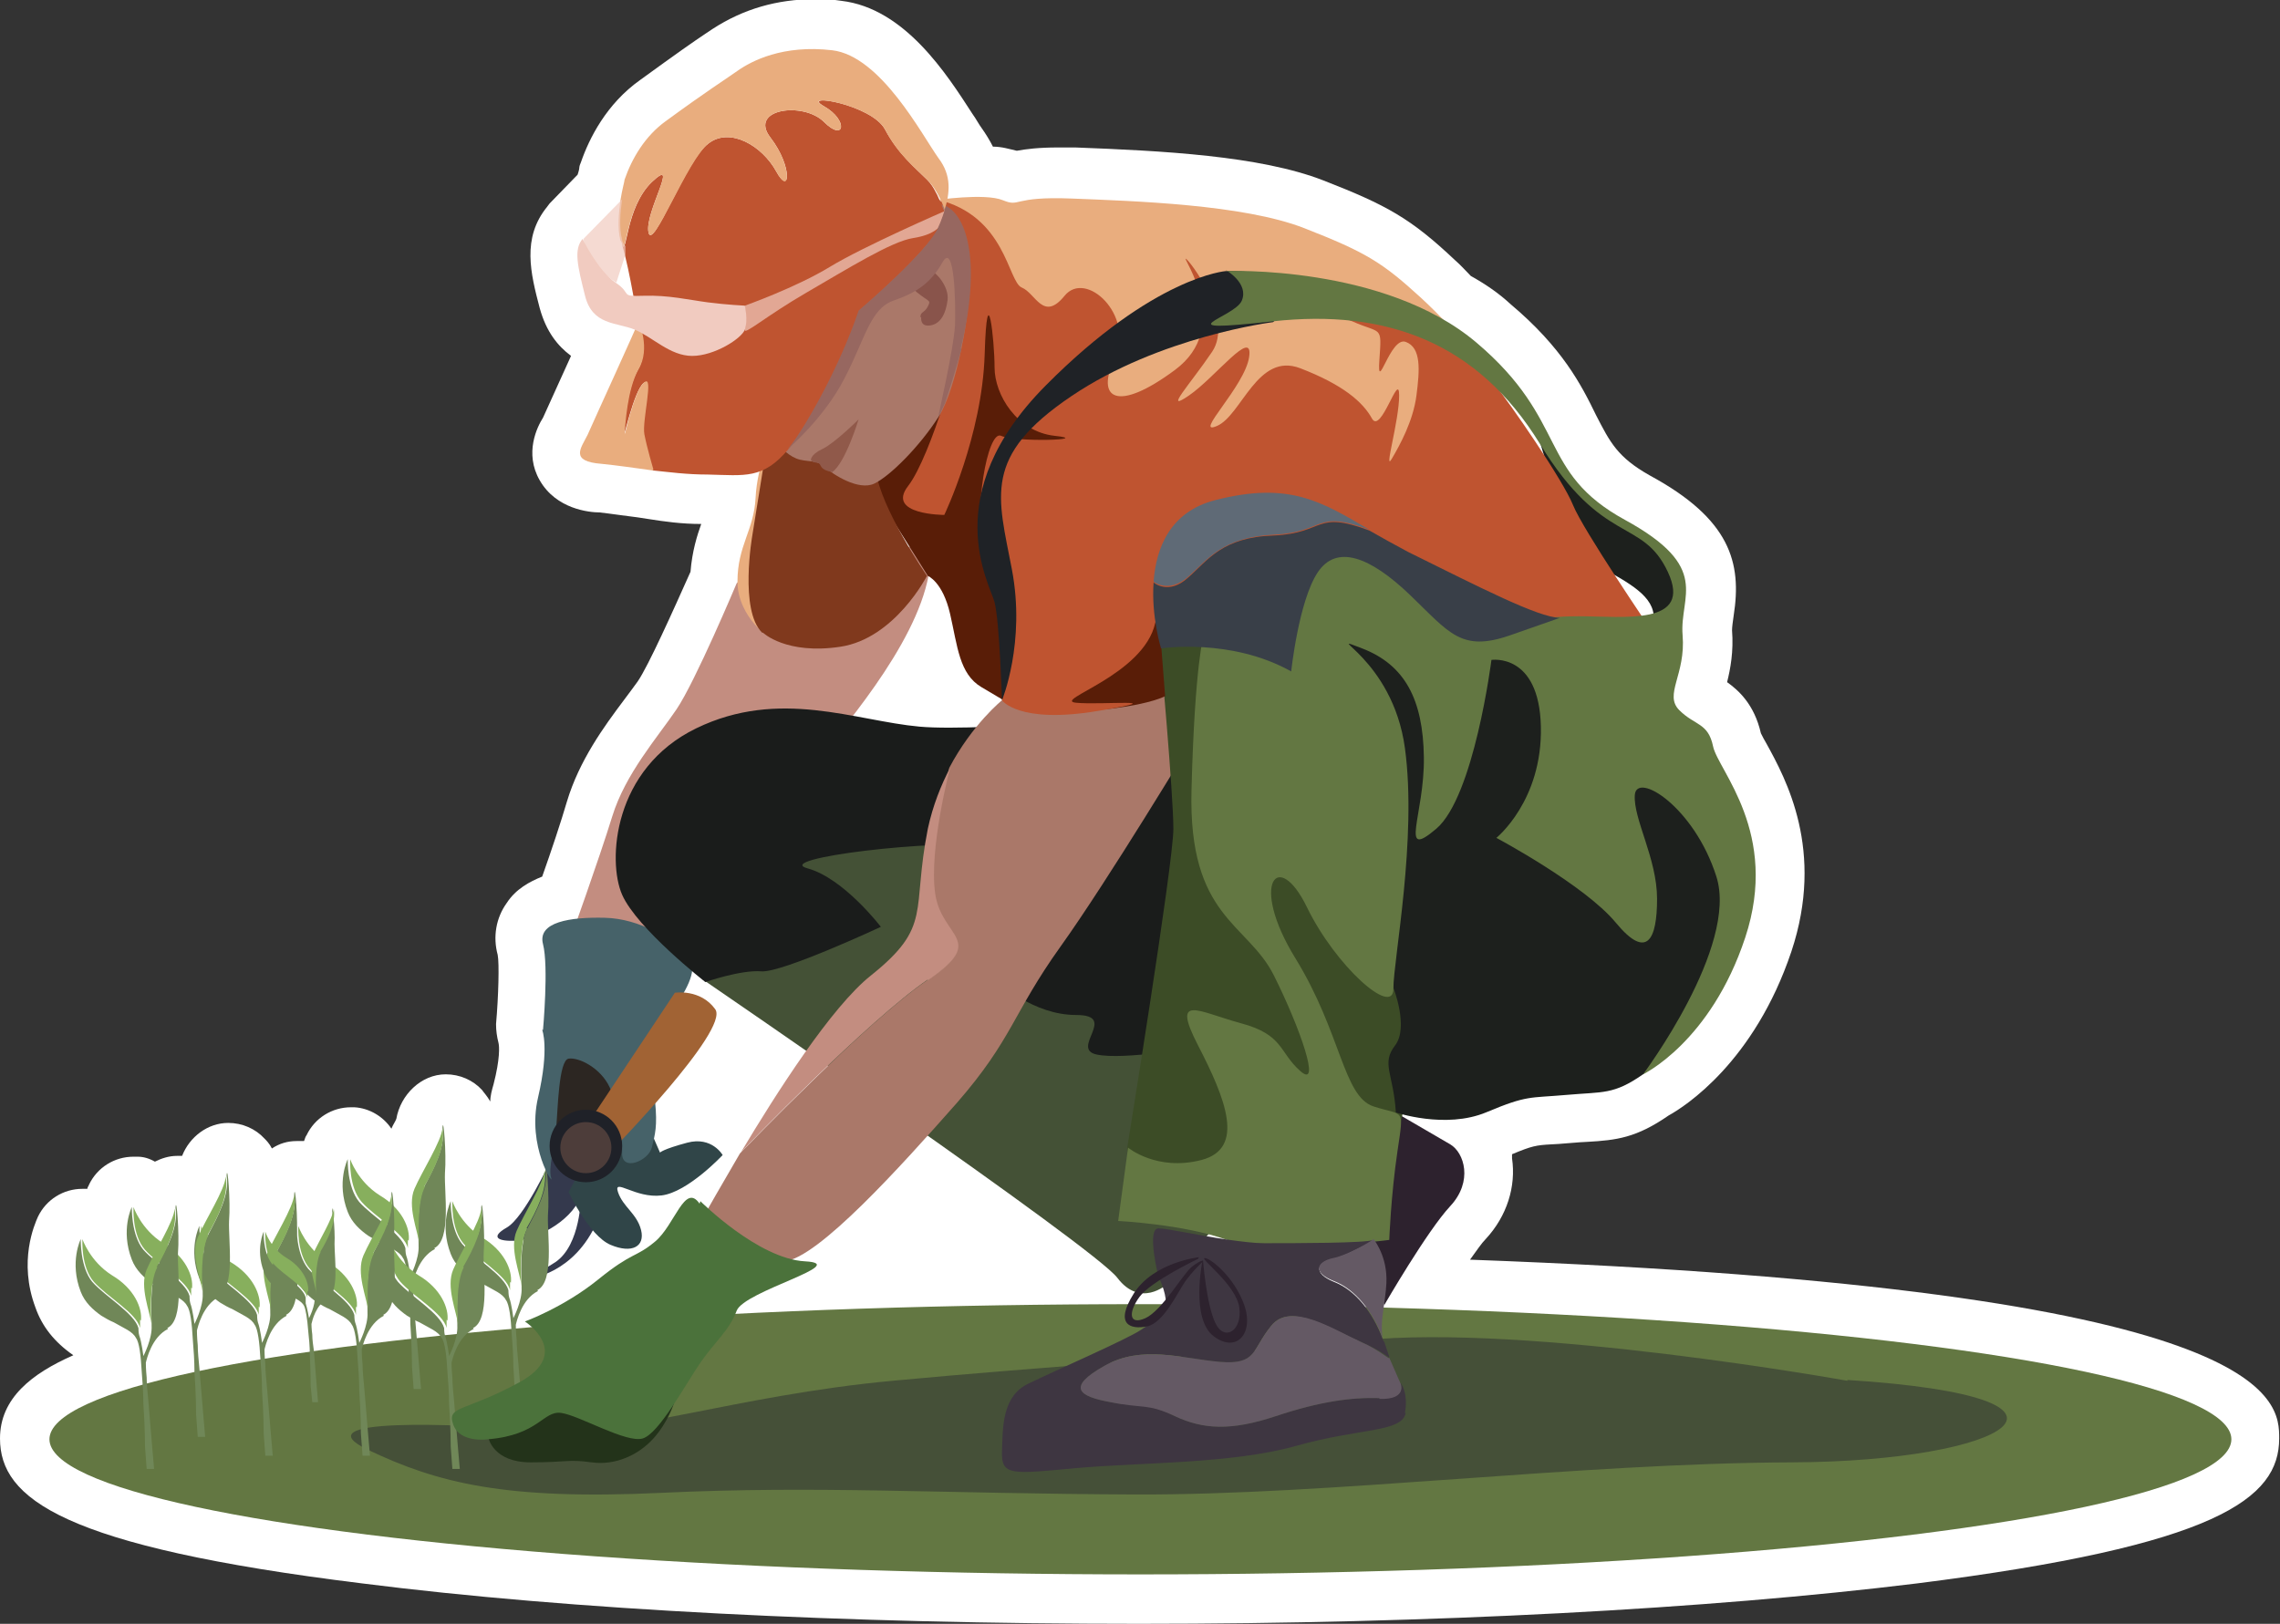 <?xml version="1.0" encoding="UTF-8"?><svg id="Livello_1" xmlns="http://www.w3.org/2000/svg" viewBox="0 0 27.67 19.71"><rect x="0" y="0" width="27.67" height="19.71" fill="#333333" stroke="none"/><defs><style>.cls-1{fill:#4b723b;}.cls-1,.cls-2,.cls-3,.cls-4,.cls-5,.cls-6,.cls-7,.cls-8,.cls-9,.cls-10,.cls-11,.cls-12,.cls-13,.cls-14,.cls-15,.cls-16,.cls-17,.cls-18,.cls-19,.cls-20,.cls-21,.cls-22,.cls-23,.cls-24,.cls-25,.cls-26,.cls-27,.cls-28,.cls-29,.cls-30,.cls-31,.cls-32,.cls-33,.cls-34,.cls-35{stroke-width:0px;}.cls-2{fill:#c38d80;}.cls-3{fill:#bf5430;}.cls-4{fill:#1a1c1b;}.cls-5{fill:#23331a;}.cls-6{fill:#455038;}.cls-7{fill:#393f48;}.cls-8{fill:#445136;}.cls-9{fill:#4d3d3a;}.cls-10{fill:#3c4c26;}.cls-11{fill:#1f2226;}.cls-12{fill:#976760;}.cls-13,.cls-16{fill:#f1cbc0;}.cls-14{fill:#2c2622;}.cls-15{fill:#645964;}.cls-16{opacity:.7;}.cls-17{fill:#90594a;}.cls-18{fill:#466269;}.cls-19{fill:#591d07;}.cls-20{fill:#a16334;}.cls-21{fill:#637742;}.cls-22{fill:#708758;}.cls-23{fill:#304548;}.cls-24{fill:#1d201d;}.cls-25{fill:#1f2128;}.cls-26{fill:#87af5d;}.cls-27{fill:#80391d;}.cls-28{fill:#fff;}.cls-29{fill:#e9ad7e;}.cls-30{fill:#aa7869;}.cls-31{fill:#2d222e;}.cls-32{fill:#89544b;}.cls-33{fill:#34394d;}.cls-34{fill:#3e3641;}.cls-35{fill:#5f6a76;}</style></defs><path class="cls-28" d="M13.83,19.71c-3.56,0-6.91-.17-9.43-.49-3.65-.45-4.4-1.03-4.4-1.76,0-.49.39-.79.89-1.01-.23-.16-.38-.35-.46-.58-.21-.56-.01-1.01.03-1.1.1-.21.31-.34.54-.34.01,0,.05,0,.06,0,0-.02.02-.04.02-.05.1-.21.31-.34.54-.34.02,0,.03,0,.05,0,.07,0,.14.02.21.06.08-.04.17-.07.27-.07.02,0,.04,0,.06,0,.09-.23.31-.4.56-.4.17,0,.33.07.44.19.02.02.06.06.09.12.09-.06.19-.09.3-.09.03,0,.06,0,.09,0,.01-.03.02-.06.03-.07.1-.21.31-.34.54-.34.01,0,.03,0,.04,0,.18.01.35.11.45.26.02-.05.05-.09.06-.12.05-.29.3-.54.6-.54.17,0,.33.07.44.19.02.03.06.07.1.14,0-.07.02-.14.04-.21.08-.31.07-.46.06-.5-.02-.08-.03-.15-.03-.23.03-.34.04-.74.02-.84-.06-.22-.02-.45.11-.63.11-.17.28-.26.43-.32.11-.31.23-.67.3-.91.15-.5.45-.91.69-1.23.06-.08.12-.16.17-.23.13-.19.43-.86.64-1.33.02-.25.08-.44.13-.58-.24,0-.45-.03-.64-.06l-.13-.02c-.16-.02-.31-.04-.46-.06-.13,0-.53-.04-.73-.39-.19-.33-.03-.65.04-.76l.34-.75c-.16-.12-.3-.29-.38-.58-.11-.42-.22-.85.09-1.23.01-.01.02-.03.03-.04l.34-.35s.02-.06.02-.08c0-.02.01-.05.02-.07.1-.29.31-.71.72-1,.44-.32.64-.46.79-.56l.09-.06c.37-.24.78-.36,1.24-.36.1,0,.2,0,.32.02.77.09,1.28.89,1.59,1.37.05.07.08.13.11.17.05.07.1.15.14.23.11,0,.2.03.29.05.11-.02.26-.04.5-.04.06,0,.13,0,.21,0,1.05.04,2.24.1,3.01.4.77.3,1.06.46,1.6.97.07.06.13.13.19.19.18.1.34.21.48.34.63.53.86.98,1.04,1.35.17.33.26.51.65.73.98.53,1.12,1.06,1.02,1.7-.01.07-.02.14-.02.18.02.26-.02.47-.06.63.14.1.33.27.41.62.02.04.04.08.07.13.23.42.71,1.29.3,2.52-.45,1.34-1.29,1.88-1.49,1.99-.39.27-.63.3-.99.32-.06,0-.37.03-.43.03-.19.01-.24.02-.48.12,0,.02,0,.03,0,.05.05.34-.06.7-.32.98-.05.05-.11.14-.19.25,9.82.36,9.82,1.71,9.82,2.17,0,.73-.75,1.3-4.4,1.76-2.52.31-5.88.49-9.44.49Z"/><path class="cls-24" d="M18.62,5.12s.4,1.54.78,1.75.68.37.67.64.36-.22.31-.48-.48-.62-.72-.7-.93-.7-1.04-1.21Z"/><ellipse class="cls-21" cx="13.84" cy="17.47" rx="13.24" ry="1.64"/><path class="cls-6" d="M22.42,16.76s-3.88-.7-5.9-.49-3.77.31-5.69.49-3.26.68-4.29.6-2.91-.16-2.07.24,1.66.61,3.56.52,3.36.01,5.74.02,5.37-.38,7.98-.39,3.95-.79.67-1Z"/><path class="cls-33" d="M6.67,14.11s-.31.67-.52.79-.1.17.11.16.66-.21.79-.54c0,0,0,.59-.31.8l-.32.2s.55-.05.83-.7c0,0,.11-.3.11-.39s.19-.6.19-.6l-.48-.29-.36.28-.04.3Z"/><path class="cls-22" d="M6.53,15.67c-.2.1-.26.37-.27.41,0,.01,0,.08.01.18,0,.08.01.17.02.28.03.37.07.83.07.83h-.09s-.02-.27-.02-.27c0,0,0-.24-.02-.52,0-.13-.01-.27-.02-.39-.01-.19-.03-.36-.07-.41-.04-.08-.15-.12-.27-.19-.05-.02-.1-.05-.15-.08-.1-.07-.2-.16-.25-.29-.14-.36,0-.64,0-.64,0,0-.01.34.14.52.16.18.51.38.56.56h0s0,.06.01.09c.03.08.05.25.05.25,0,0,.11-.21.1-.37,0,0,0,0,0-.02,0-.09-.03-.51.07-.7.11-.21.26-.48.22-.71.01-.16.05.31.03.55-.01.24.08.81-.13.91Z"/><path class="cls-26" d="M6.19,15.56s0,.05,0,.1c-.04-.18-.4-.38-.56-.56-.16-.18-.14-.52-.14-.52,0,0,.09.27.36.44.27.16.37.4.35.55Z"/><path class="cls-26" d="M6.4,14.91c-.1.18-.08.6-.07.7-.02-.16-.15-.46-.06-.67.09-.21.33-.58.34-.74.04.23-.1.5-.22.71Z"/><path class="cls-22" d="M5.28,15.16c-.2.1-.26.37-.27.41,0,.01,0,.08.01.18,0,.08.01.17.02.28.03.37.07.83.07.83h-.09s-.02-.27-.02-.27c0,0,0-.24-.02-.52,0-.13-.01-.27-.02-.39-.01-.19-.03-.36-.07-.41-.04-.08-.15-.12-.27-.19-.05-.02-.1-.05-.15-.08-.1-.07-.2-.16-.25-.29-.14-.36,0-.64,0-.64,0,0-.01.34.14.52.16.18.51.38.56.56h0s0,.06.01.09c.03.08.05.25.05.25,0,0,.11-.21.1-.37,0,0,0,0,0-.02,0-.09-.03-.51.07-.7.11-.21.26-.48.22-.71.01-.16.05.31.03.55-.01.24.08.81-.13.91Z"/><path class="cls-26" d="M4.95,15.05s0,.05,0,.1c-.04-.18-.4-.38-.56-.56-.16-.18-.14-.52-.14-.52,0,0,.09.27.36.44.27.16.37.4.35.55Z"/><path class="cls-26" d="M5.16,14.4c-.1.18-.08.6-.07.7-.02-.16-.15-.46-.06-.67.09-.21.33-.58.34-.74.04.23-.1.5-.22.71Z"/><path class="cls-22" d="M5.75,16.13c-.2.1-.26.37-.27.41,0,.01,0,.08.01.18,0,.08.01.17.02.28.03.37.07.83.07.83h-.09s-.02-.27-.02-.27c0,0,0-.24-.02-.52,0-.13-.01-.27-.02-.39-.01-.19-.03-.36-.07-.41-.04-.08-.15-.12-.27-.19-.05-.02-.1-.05-.15-.08-.1-.07-.2-.16-.25-.29-.14-.36,0-.64,0-.64,0,0-.01.34.14.52.16.18.51.38.56.56h0s0,.06.01.09c.03.08.05.25.05.25,0,0,.11-.21.1-.37,0,0,0,0,0-.02,0-.09-.03-.51.07-.7.11-.21.26-.48.22-.71.01-.16.05.31.03.55-.01.24.08.81-.13.91Z"/><path class="cls-26" d="M5.42,16.02s0,.05,0,.1c-.04-.18-.4-.38-.56-.56-.16-.18-.14-.52-.14-.52,0,0,.09.27.36.44.27.16.37.4.35.55Z"/><path class="cls-26" d="M5.63,15.38c-.1.18-.08.6-.07.7-.02-.16-.15-.46-.06-.67.09-.21.33-.58.34-.74.04.23-.1.5-.22.71Z"/><path class="cls-22" d="M4.66,15.97c-.2.1-.26.37-.27.41,0,.01,0,.08.01.18,0,.08.01.17.02.28.03.37.07.83.07.83h-.09s-.02-.27-.02-.27c0,0,0-.24-.02-.52,0-.13-.01-.27-.02-.39-.01-.19-.03-.36-.07-.41-.04-.08-.15-.12-.27-.19-.05-.02-.1-.05-.15-.08-.1-.07-.2-.16-.25-.29-.14-.36,0-.64,0-.64,0,0-.01.34.14.52.16.18.51.38.56.56h0s0,.06.01.09c.03.08.05.25.05.25,0,0,.11-.21.1-.37,0,0,0,0,0-.02,0-.09-.03-.51.07-.7.11-.21.26-.48.22-.71.01-.16.05.31.03.55-.01.24.08.81-.13.91Z"/><path class="cls-26" d="M4.32,15.86s0,.05,0,.1c-.04-.18-.4-.38-.56-.56-.16-.18-.14-.52-.14-.52,0,0,.09.27.36.44.27.16.37.4.35.55Z"/><path class="cls-26" d="M4.54,15.21c-.1.18-.08.6-.07.7-.02-.16-.15-.46-.06-.67.09-.21.33-.58.34-.74.04.23-.1.5-.22.71Z"/><path class="cls-22" d="M3.48,15.97c-.2.1-.26.37-.27.41,0,.01,0,.08.01.18,0,.08.01.17.02.28.03.37.07.83.07.83h-.09s-.02-.27-.02-.27c0,0,0-.24-.02-.52,0-.13-.01-.27-.02-.39-.01-.19-.03-.36-.07-.41-.04-.08-.15-.12-.27-.19-.05-.02-.1-.05-.15-.08-.1-.07-.2-.16-.25-.29-.14-.36,0-.64,0-.64,0,0-.01.34.14.52.16.18.51.38.56.56h0s0,.06.01.09c.03.08.05.25.05.25,0,0,.11-.21.1-.37,0,0,0,0,0-.02,0-.09-.03-.51.07-.7.11-.21.26-.48.22-.71.01-.16.05.31.03.55-.01.24.08.81-.13.91Z"/><path class="cls-26" d="M3.14,15.86s0,.05,0,.1c-.04-.18-.4-.38-.56-.56-.16-.18-.14-.52-.14-.52,0,0,.09.27.36.44.27.16.37.4.35.55Z"/><path class="cls-26" d="M3.36,15.21c-.1.18-.08.6-.07.7-.02-.16-.15-.46-.06-.67.09-.21.33-.58.34-.74.04.23-.1.5-.22.71Z"/><path class="cls-22" d="M3.98,15.76c-.15.08-.19.27-.2.31,0,0,0,.06.01.13,0,.06.01.13.02.2.02.27.05.62.05.62h-.07s-.02-.2-.02-.2c0,0,0-.18-.01-.38,0-.1-.01-.2-.02-.29-.01-.14-.03-.26-.05-.3-.03-.06-.11-.09-.2-.14-.04-.01-.07-.04-.11-.06-.08-.05-.15-.12-.18-.22-.1-.27,0-.48,0-.48,0,0-.01.25.1.39.12.13.38.28.41.41h0s0,.05,0,.07c.02.06.04.18.04.18,0,0,.08-.15.07-.27,0,0,0,0,0-.01,0-.07-.03-.38.05-.51.08-.16.19-.35.16-.52,0-.12.04.23.03.41,0,.18.06.6-.09.67Z"/><path class="cls-26" d="M3.73,15.68s0,.03,0,.07c-.03-.14-.3-.28-.41-.41-.12-.13-.1-.39-.1-.39,0,0,.06.2.26.32.2.12.27.3.26.4Z"/><path class="cls-26" d="M3.89,15.2c-.07.14-.06.45-.05.51-.01-.12-.11-.34-.04-.49.07-.16.24-.43.25-.55.03.17-.07.37-.16.52Z"/><path class="cls-22" d="M2.66,15.74c-.2.1-.26.37-.27.41,0,.01,0,.08.01.18,0,.08.01.17.02.28.03.37.07.83.07.83h-.09s-.02-.27-.02-.27c0,0,0-.24-.02-.52,0-.13-.01-.27-.02-.39-.01-.19-.03-.36-.07-.41-.04-.08-.15-.12-.27-.19-.05-.02-.1-.05-.15-.08-.1-.07-.2-.16-.25-.29-.14-.36,0-.64,0-.64,0,0-.01.34.14.52.16.18.51.38.56.56h0s0,.06.01.09c.03.08.05.25.05.25,0,0,.11-.21.1-.37,0,0,0,0,0-.02,0-.09-.03-.51.07-.7.11-.21.26-.48.22-.71.01-.16.05.31.03.55-.01.24.08.81-.13.91Z"/><path class="cls-26" d="M2.32,15.63s0,.05,0,.1c-.04-.18-.4-.38-.56-.56-.16-.18-.14-.52-.14-.52,0,0,.09.27.36.44.27.16.37.4.35.55Z"/><path class="cls-26" d="M2.53,14.99c-.1.18-.08.6-.07.7-.02-.16-.15-.46-.06-.67.09-.21.33-.58.34-.74.04.23-.1.5-.22.71Z"/><path class="cls-22" d="M2.04,16.13c-.2.1-.26.37-.27.41,0,.01,0,.08.01.18,0,.08.01.17.02.28.03.37.07.83.07.83h-.09s-.02-.27-.02-.27c0,0,0-.24-.02-.52,0-.13-.01-.27-.02-.39-.01-.19-.03-.36-.07-.41-.04-.08-.15-.12-.27-.19-.05-.02-.1-.05-.15-.08-.1-.07-.2-.16-.25-.29-.14-.36,0-.64,0-.64,0,0-.01.34.14.52.16.18.51.38.56.56h0s0,.06.01.09c.03.08.05.25.05.25,0,0,.11-.21.1-.37,0,0,0,0,0-.02,0-.09-.03-.51.07-.7.11-.21.26-.48.22-.71.01-.16.05.31.03.55-.01.24.08.81-.13.91Z"/><path class="cls-26" d="M1.7,16.02s0,.05,0,.1c-.04-.18-.4-.38-.56-.56-.16-.18-.14-.52-.14-.52,0,0,.09.27.36.44.27.16.37.4.35.55Z"/><path class="cls-26" d="M1.91,15.38c-.1.18-.08.6-.07.7-.02-.16-.15-.46-.06-.67.09-.21.33-.58.34-.74.04.23-.1.5-.22.71Z"/><path class="cls-23" d="M6.9,14.47s.25.53.51.64.42.02.37-.18-.22-.28-.28-.46.21.08.53.04.74-.49.74-.49c0,0-.13-.23-.43-.15s-.33.12-.33.12l-.14-.32-.51-.05-.46.85Z"/><path class="cls-14" d="M6.72,13.91s-.12-.95,0-1.26.74.56.76.59-.42.51-.42.51c0,0-.17.03-.33.16Z"/><path class="cls-2" d="M8.94,7.08s-.5,1.19-.73,1.53-.62.78-.78,1.3-.52,1.52-.52,1.52l1.38.07s1.12-1.65,1.51-2.13,1.31-1.52,1.47-2.39-2.32.09-2.32.09Z"/><path class="cls-18" d="M6.59,12.5s.07-.77,0-1.04.33-.33.75-.32.83.25,1.03.51-.61,1.07-.62,1.15.17.27.2.57,0,.4-.04.56-.37.3-.36.06-.04-.55-.15-.79-.38-.37-.5-.35-.13.62-.15.84-.1.5-.06.61-.3-.38-.16-.98.05-.82.05-.82Z"/><path class="cls-31" d="M16.93,13.5s.5.29.67.39.28.45,0,.75-.8,1.2-.8,1.2l-.34-.86.47-1.48Z"/><path class="cls-8" d="M14.16,15.59s-.32.29-.6-.08-5-3.6-5-3.6l.95-1.99,3.16-.2,3.3,1.93.13,1.63-1.94,2.3Z"/><path class="cls-4" d="M14.48,8.68c-.05-.04-2.54.21-3.32.14s-1.7-.47-2.71.02-1.08,1.61-.9,2.02,1.01,1.06,1.01,1.06c0,0,.43-.15.68-.13s1.45-.54,1.45-.54c0,0-.45-.59-.89-.71s1.57-.36,2.21-.27.12,1.66.12,1.66c0,0,.41.39.93.39s-.08.41.25.48,1.22-.09,1.22-.09c0,0,.63-3.55-.06-4.02Z"/><path class="cls-30" d="M14.48,8.97s-1.03,1.71-1.61,2.52c-.58.81-.58,1.12-1.26,1.9-.68.77-1.68,1.88-2.09,1.92-.41.04-.95-.6-.95-.6,0,0,.17-.3.41-.71,0,0,0,0,0,0,.05-.05,1.55-1.61,2.27-2.1.73-.49.17-.51.09-1.05-.08-.54.18-1.53.18-1.53.28-.53.64-.82.64-.82l2.19-.26.12.73Z"/><path class="cls-10" d="M14.08,7.87s.16,1.77.16,2.19-.56,3.87-.56,3.87c0,0-.06.56,1.16.54s2.15-.79,2.15-.79l.35-1.78-1.89-4.84s-1.37.21-1.37.8Z"/><path class="cls-24" d="M16.93,13.5s.61.21,1.11,0,.52-.17.97-.21.57,0,.93-.25,1.24-1.22,1.14-2.23-2.25-2.97-2.3-2.95-1.26,0-1.26,0l-1.39-.42-.15,1.05.83,1.42.1,2.08s.19.48.02.7-.02.34.01.81Z"/><path class="cls-19" d="M11.26,6.99s.18.07.27.46.11.73.38.89l.27.16s.84.16,1.32.1.64-.15.64-.15l-.07-.9-.45-2.27-1.73-1.99h-.91l-.48,2.49.76,1.21Z"/><path class="cls-29" d="M9.36,5.28s-.09.7.16.99.68.46.68.46c0,0-.67-.01-.84-.41,0,0-.1.41.25.75s.6.36.6.36c0,0-.63-.13-.84-.38s-.22.48-.1.61-.32-.16-.32-.6.2-.62.22-1.02.2-.78.2-.78Z"/><path class="cls-3" d="M20.07,7.66l-2.05.13-1.63-.42s-2.22-.45-2.37.19c-.14.64-1.26.94-.96.97.3.03,1.22-.06.26.1-.96.16-1.16-.13-1.16-.13,0,0,.12-.51.12-.79s-.19-.79-.33-1.12c-.14-.33.03-1.38.2-1.3.17.08,1.12.05.65,0-.46-.05-.73-.5-.73-.83s-.09-1.15-.12-.16c-.03.99-.49,1.95-.49,1.95,0,0-.71,0-.44-.35.14-.18.31-.62.43-1,.12-.35.2-.66.2-.66.24-1.03-.01-1.48-.2-1.67-.12-.12-.22-.14-.13-.13.02,0,.04,0,.07,0,.05,0,.11,0,.18.01.36.03.9.08.9.08,0,0,1.95.42,3.22.65,1.28.23,2.22,1.2,2.43,1.46.21.26.85,1.19.97,1.49.12.3.95,1.52.95,1.52Z"/><path class="cls-29" d="M11.35,2.43s.6-.09.82,0,.1-.05.84-.02,2.08.07,2.82.36.94.41,1.41.84.93,1.03.93,1.03c0,0-1.19-1.17-2.24-1.13s.12.23.48.39.36.04.33.47.13-.29.32-.22.17.34.13.65-.2.6-.3.77.09-.46.09-.77-.22.48-.33.28-.35-.41-.87-.61-.71.57-1.01.7.34-.48.39-.84-.41.25-.73.47.01-.13.28-.53-.28-1.12-.32-1.13.57.83-.13,1.35-.97.36-.73-.15-.35-1.07-.61-.75-.35-.03-.52-.1-.19-.87-1.03-1.07Z"/><path class="cls-27" d="M9.26,7.68s.28.27.94.17,1.05-.86,1.05-.86c0,0-.57-.83-.62-1.28s-1.28-.58-1.28-.58l-.22,1.37s-.16.91.12,1.18Z"/><path class="cls-30" d="M9.48,5.43s.1.12.23.15.2,0,.3.09.41.29.6.2.55-.45.78-.81.39-1.33.37-1.61-.04-.6-.12-.76-.3-.25-.3-.25l-1.99,2.23.12.77Z"/><path class="cls-3" d="M11.47,2.56s0,0,0,0c-.02.06-.04.12-.07.19-.12.29-.97,1.02-.97,1.02,0,0-.2.64-.64,1.36-.08.13-.15.24-.22.32,0,0,0,0,0,0-.31.37-.53.32-.98.31-.26,0-.47-.03-.67-.05h0s-.08-.27-.11-.43c-.03-.16.12-.73,0-.63-.12.1-.25.72-.24.62.01-.1.03-.53.17-.78.15-.25,0-.58,0-.58,0,0-.09-.6-.19-.94.06.15.04-.45.36-.76.35-.33-.09.37-.04.61.05.24.46-.89.73-1.08.26-.2.65.03.82.34.17.31.2-.06-.07-.41-.27-.35.4-.44.65-.19.25.25.3-.02,0-.19-.3-.17.58-.02.74.28.16.3.37.47.51.61.05.05.08.1.11.16.02.03.03.07.05.1.03.08.05.14.06.13Z"/><path class="cls-29" d="M7.92,5.71h0c-.22-.03-.42-.06-.62-.08-.39-.03-.25-.19-.17-.35.07-.16.61-1.34.62-1.38h0s.15.33,0,.58c-.14.25-.16.68-.17.78-.01.1.11-.52.24-.62.12-.1-.03.47,0,.63.03.16.11.43.11.43Z"/><path class="cls-29" d="M11.47,2.56s-.08-.25-.22-.38c-.14-.14-.35-.3-.51-.61-.16-.3-1.05-.45-.74-.28.3.17.25.44,0,.19-.25-.25-.92-.16-.65.19.27.35.24.73.07.41-.17-.31-.56-.54-.82-.34-.26.2-.68,1.32-.73,1.08-.05-.24.39-.94.04-.61-.27.26-.3.72-.34.78,0,.01-.01,0-.02-.02,0-.02-.01-.04-.02-.05-.04-.15-.02-.34,0-.49h0c.02-.13.05-.23.05-.25,0,0,0,0,0,0h0c.09-.26.25-.53.5-.71.52-.38.7-.49.87-.61s.55-.32,1.15-.25c.59.07,1.09,1.03,1.29,1.31.16.21.14.42.07.64Z"/><path class="cls-11" d="M14.88,3.29s-.87.06-2.19,1.39-.68,2.4-.62,2.63.09,1.19.09,1.19c0,0,.29-.7.12-1.59s-.36-1.37.72-2.1,2.45-.9,2.45-.9c0,0,.75-.62-.57-.62Z"/><path class="cls-21" d="M14.88,3.29s1.92-.08,3.04.87.74,1.57,1.8,2.15.66.92.7,1.4-.23.72-.04.91.35.15.41.44.81,1.05.39,2.32-1.24,1.66-1.24,1.66c0,0,1.16-1.55.89-2.4s-.97-1.28-.99-.99.27.77.27,1.26-.12.75-.5.29-1.45-1.03-1.45-1.03c0,0,.56-.45.54-1.35s-.6-.81-.6-.81c0,0-.21,1.66-.67,2.05s-.14-.17-.15-.87-.23-1.12-.75-1.32.37.11.52,1.21-.14,2.57-.14,2.92-.7-.27-1.05-.99-.7-.29-.14.62.58,1.68.95,1.8.37,0,.29.54-.1,1.08-.1,1.08c0,0-1.45.19-1.97,0s-1.32-.23-1.32-.23l.12-.89s.35.29.89.15.29-.75-.04-1.39,0-.41.52-.27.46.35.72.58,0-.52-.32-1.16-1.04-.7-1-2.25.15-1.89.15-1.89l.99.26s.06-1.35.62-1.37,1.06.68,1.47.85.93.04,1.47.04,1.39.12,1.08-.54-.79-.31-1.55-1.55-1.87-1.64-3.24-1.49-.47-.04-.38-.25-.19-.37-.19-.37Z"/><path class="cls-7" d="M18.93,7.5l-.6.21c-.6.21-.74-.03-1.22-.49-.48-.46-.89-.62-1.12-.27-.23.35-.32,1.2-.32,1.2-.73-.41-1.58-.28-1.58-.28,0,0-.12-.39-.09-.8,0,0,.18.16.42-.06.24-.21.41-.49,1.04-.51.63-.03.49-.31,1.16-.06,0,0,0,0,0,0,.14.08.3.17.47.26.89.44,1.57.79,1.84.8Z"/><path class="cls-2" d="M11.26,11.89c-.72.49-2.23,2.05-2.27,2.1.43-.72,1.1-1.77,1.58-2.15.75-.6.49-.77.69-1.78.06-.28.16-.53.27-.74h0s-.26.99-.18,1.53c.08.54.64.55-.09,1.05Z"/><path class="cls-5" d="M5.93,17.46s.06.29.51.29.45-.04.74,0,.57-.09.75-.29.25-.43.25-.43c0,0-1.21-.19-1.69.05s-.57.37-.57.37Z"/><path class="cls-1" d="M8.5,14.58s.7.7,1.27.73-.74.36-.83.6-.26.37-.44.63-.5.86-.7.92-.77-.28-.99-.31-.27.27-.89.32c0,0-.34.05-.42-.18s.14-.15.8-.51.07-.74.07-.74c0,0,.47-.17.89-.51s.45-.26.69-.46.36-.72.54-.46Z"/><path class="cls-35" d="M16.62,6.43c-.67-.25-.53.03-1.16.06-.63.03-.8.3-1.04.51-.24.21-.42.06-.42.06.03-.41.2-.85.75-.99.9-.23,1.29.02,1.87.36Z"/><path class="cls-34" d="M17.06,17.15c-.05.24-.55.18-1.33.4-.78.22-1.9.2-2.67.27-.77.07-.91.1-.9-.2.01-.3,0-.68.33-.83.33-.16,1.18-.53,1.36-.65.17-.12.3-.17.3-.32s-.09-.32-.09-.32c0,0-.15-.59,0-.59.11,0,.5.09.86.14.15.02.3.04.42.04.38,0,1.24,0,1.33-.04.02,0,.02,0,0,0-.05.04-.34.2-.49.23-.19.04-.26.17.01.28.26.1.47.37.59.69,0,.01.01.03.02.04.04.12.06.17.06.19h0s-.11-.09-.34-.19c-.36-.15-.86-.49-1.09-.2-.24.29-.17.48-.63.44-.46-.04-.94-.21-1.4.05-.46.26-.31.37.08.44.39.07.44,0,.78.17.34.16.68.18,1.22,0,.54-.18.92-.23,1.26-.22.32.01.27-.15.26-.18,0,0,0,0,0,0,.02.02.09.15.05.36Z"/><path class="cls-15" d="M16.74,16.97c-.34-.01-.72.04-1.26.22-.54.18-.88.16-1.22,0-.34-.16-.39-.09-.78-.17-.39-.07-.54-.18-.08-.44.46-.26.94-.09,1.4-.05.46.04.39-.15.63-.44.24-.29.74.04,1.09.2.23.1.34.22.34.19l.14.32s0,0,0,0c0,.01.07.19-.26.18Z"/><path class="cls-15" d="M16.82,15.65c-.03.28-.07.41-.04.59-.12-.32-.33-.59-.59-.69-.28-.11-.2-.24-.01-.28.16-.03.44-.19.49-.23.03.04.19.26.15.6Z"/><path class="cls-31" d="M14.55,15.26s-.55.06-.79.44-.04.44.16.4.37-.41.46-.54.21-.24.21-.24c0,0-.14.69.14.9s.49-.04.37-.38-.41-.57-.48-.57.38.32.42.6-.18.42-.29.19-.15-.76-.15-.76c0,0-.04,0-.14.08s-.36.53-.56.62-.21-.07-.07-.26.71-.46.71-.46Z"/><path class="cls-20" d="M7.06,13.75l1.13-1.7s.31-.05.49.2-1.28,1.74-1.28,1.74c0,0-.21-.15-.34-.24Z"/><circle class="cls-25" cx="7.11" cy="13.91" r=".44"/><circle class="cls-9" cx="7.11" cy="13.93" r=".31"/><path class="cls-32" d="M11.18,3.85s-.02.12.11.1.19-.15.21-.31-.15-.39-.32-.4-.2.19-.05.31.17.09.13.17-.09.06-.09.13Z"/><path class="cls-16" d="M11.47,2.56s-.99.43-1.4.68-1.03.47-1.03.47c0,0,.02.21,0,.29s.25-.16.75-.45,1.03-.62,1.29-.66.32-.14.32-.14l.07-.19Z"/><path class="cls-13" d="M7.07,2.9s.19.39.4.53.04.17.34.16.55.05.78.08.45.04.45.04c0,0,.04.18,0,.29s-.37.32-.64.32-.48-.23-.7-.32-.51-.05-.6-.41-.14-.56-.03-.69Z"/><path class="cls-16" d="M7.59,3.09l-.11.34s-.35-.2-.4-.53l.47-.48h0c-.02.15-.04.34,0,.49,0,.02.01.03.02.05,0,.02.02.03.02.02v.1Z"/><path class="cls-17" d="M9.84,5.59s-.01-.07.14-.14.44-.36.44-.36c0,0-.16.53-.32.64,0,0-.07-.01-.11-.04s-.03-.06-.06-.07-.07,0-.09-.04Z"/><path class="cls-12" d="M11.67,4.23s-.08.3-.2.66c-.04.09-.07.15-.08.16,0-.03.18-.79.2-1.1.01-.31-.01-1.01-.15-.77-.14.25-.31.37-.6.47-.28.1-.34.46-.59.94-.25.49-.69.86-.69.86,0,0,0,0,0,0,.07-.08.14-.19.22-.32.44-.73.64-1.36.64-1.36,0,0,.86-.73.97-1.02.03-.06.07-.18.09-.25.26.13.43.7.18,1.73Z"/></svg>
